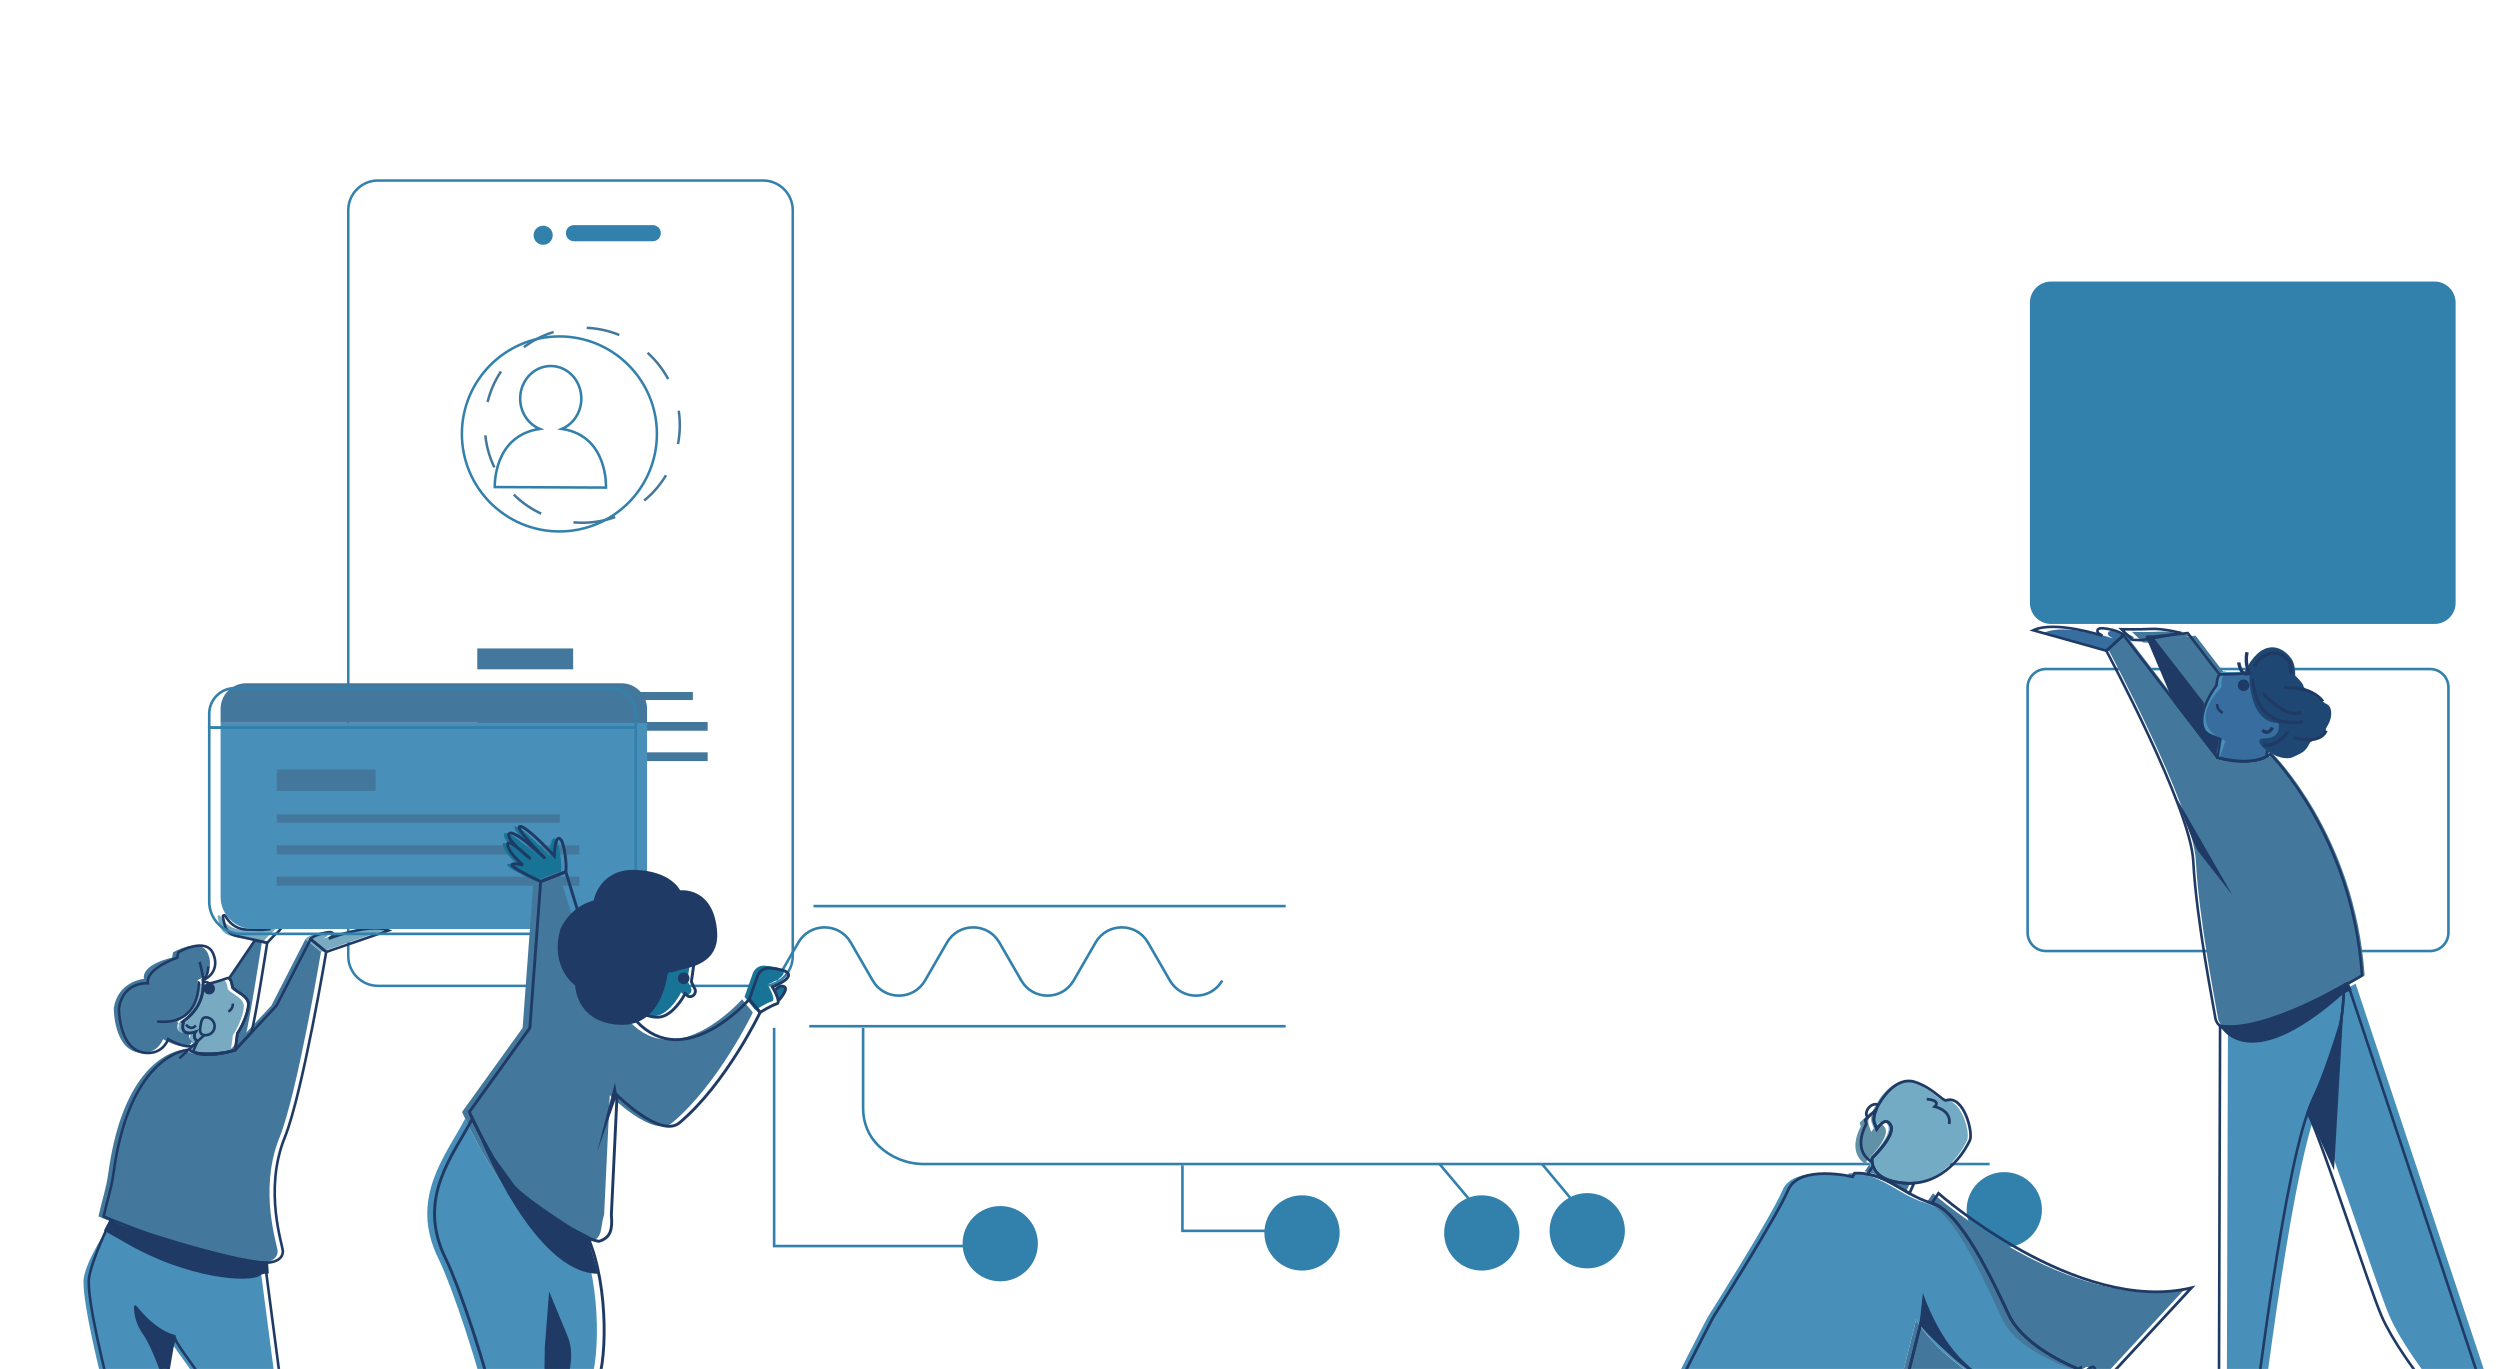 <?xml version="1.0" encoding="UTF-8"?>
<svg width="431px" height="236px" viewBox="0 0 431 176" version="1.1" xmlns="http://www.w3.org/2000/svg" xmlns:xlink="http://www.w3.org/1999/xlink">
    <!-- Generator: Sketch 59.1 (86144) - https://sketch.com -->
    <title>Group</title>
    <desc>Created with Sketch.</desc>
    <g id="Page-1" stroke="none" stroke-width="1" fill="none" fill-rule="evenodd">
        <g id="hero-mobile" transform="translate(-83, -356)">
            <g id="Group" transform="translate(53, 29)">
                <g transform="translate(30, 328)">
                    <path d="M136.67,133.83 L136.67,5.25 C136.67,2.42 134.37,0.12 131.54,0.12 L65.17,0.12 C62.34,0.12 60.04,2.42 60.04,5.25 L60.04,133.83 C60.04,136.66 62.34,138.96 65.17,138.96 L131.54,138.96 C134.37,138.95 136.67,136.66 136.67,133.83" id="Path" stroke="#3280AC" stroke-width="0.438"></path>
                    <g transform="translate(0, 126)">
                        <path d="M39.28,13.57 C39.28,13.57 39.14,12.25 38.7,11.98 C38.63,11.94 38.55,11.92 38.46,11.94 C38.46,11.94 35.61,12.95 35.29,12.83 C34.92,12.69 34.57,12.58 34.24,12.49 C34.39,14.58 33.82,17.35 30.67,19.51 C30.72,19.57 30.78,19.63 30.84,19.69 C30.84,19.69 30.42,20.86 31.18,21.28 C31.19,21.28 31.2,21.29 31.21,21.3 C31.24,21.32 31.28,21.33 31.33,21.35 C31.36,21.36 31.38,21.37 31.41,21.38 C31.48,21.4 31.55,21.41 31.63,21.42 C31.96,21.46 32.38,21.41 32.93,21.22 C32.93,21.22 32.31,22.12 33.23,22.85 L33.21,22.91 L33.07,23.25 L32.48,24.64 C32.48,24.64 32.67,24.72 33.02,24.83 C33.91,25.08 37.15,25.17 39.77,24.37 L40.14,21.51 C40.53,20.97 41.98,18.4 42.04,16.48 C42.06,15.03 39.94,14.36 39.28,13.57 Z" id="Path" fill="#78AAC1" fill-rule="nonzero"></path>
                        <path d="M43.92,5.15 L39.5,11.66 C39.95,11.93 40.08,13.25 40.08,13.25 C40.74,14.04 42.86,14.72 42.81,16.15 C42.75,18.07 41.3,20.63 40.91,21.18 L40.54,24.04 C37.92,24.83 34.68,24.75 33.79,24.5 L33.77,24.56 C36.47,25.41 40.54,24.05 40.54,24.05 L42.25,21.94 C42.89,20.01 45.14,5.5 45.14,5.5 L43.92,5.15 Z" id="Path" fill="#43789C" fill-rule="nonzero"></path>
                        <path d="M52.65,4.9 C52.65,4.9 52.92,4.33 55,3.83 C57.08,3.33 56.41,4.38 56.41,4.38 L55.8,4.82 C55.8,4.82 62.74,2.07 66.1,3.41 L55.34,7.11 L52.65,4.9 Z" id="Path" fill="#78AAC1" fill-rule="nonzero"></path>
                        <path d="M39.8,4.34 L45.18,5.52 L46.46,4.17 C46.46,4.17 49.02,2.19 46.88,2.22 C46.27,2.23 45.57,3.18 45.57,3.18 L44.46,3.3 C44.46,3.3 43.97,3.33 41.61,3.26 C40.25,3.22 38.99,2.51 38.25,1.37 L37.94,0.89 C37.8,0.67 37.46,0.81 37.52,1.07 L37.8,2.34 C38.01,3.34 38.79,4.12 39.8,4.34 Z" id="Path" fill="#78AAC1" fill-rule="nonzero"></path>
                        <path d="M55.34,7.11 L52.65,4.91 L46.77,16.38 L39.64,24.04 C39.64,24.04 35.57,25.4 32.87,24.55 C32.44,24.41 32.04,24.23 31.7,23.96 C31.7,23.96 21.49,24.35 18.66,45.32 C18.32,47.84 17.64,49.7 16.97,52.72 C16.97,52.72 47.51,65.54 47.87,58.77 C47.92,57.84 44.45,48.3 48.21,39.05 C51.21,31.64 55.34,7.11 55.34,7.11 Z" id="Path" fill="#43789C" fill-rule="nonzero"></path>
                        <path d="M35.89,7.49 C34.64,4.37 29.84,7.18 29.84,7.18 L29.66,8.1 C29.66,8.1 24.42,9.17 24.81,11.75 C24.81,11.75 20.35,12.14 19.61,16.8 C19.61,16.8 19.56,24.13 24.22,24.51 C27.24,24.76 28.11,22.15 28.11,22.15 C28.11,22.15 31.64,24.29 32.93,22.91 L33.07,22.57 L33.09,22.51 C32.17,21.78 32.79,20.88 32.79,20.88 C32.24,21.07 31.82,21.12 31.49,21.08 C31.41,21.07 31.34,21.06 31.27,21.04 C31.24,21.03 31.22,21.02 31.19,21.01 C31.15,20.99 31.11,20.98 31.07,20.96 C31.06,20.96 31.05,20.95 31.04,20.94 C30.99,20.91 30.94,20.87 30.89,20.84 C30.33,20.36 30.7,19.35 30.7,19.35 C30.64,19.29 30.59,19.23 30.53,19.17 C33.67,17.01 34.24,14.24 34.1,12.15 C34.1,12.08 34.09,12.01 34.08,11.95 C35.3,11.56 36.89,9.98 35.89,7.49 Z" id="Path" fill="#43789C" fill-rule="nonzero"></path>
                        <path d="M47.56,82.08 L44.8,60.9 C41.07,60.99 28.58,58.51 22.99,55.94 C22.32,55.63 21.7,55.34 21.14,55.07 C20.85,54.93 19.32,54.02 19.06,53.9 C19.06,53.9 14.97,59.96 14.45,63.28 C13.89,66.79 17.85,82.17 17.85,82.17 L0.62,103.05 L5.26,104.32 C5.26,104.32 23.57,95.37 26.32,87.83 C29.13,80.1 26.98,79.71 29.25,73.76 C30.65,77.05 39.79,86.21 36.19,90.44 C29.52,98.26 28.44,107.62 28.44,107.62 L33.13,106.95 L46.25,89.16 C47.73,87.11 48.22,84.51 47.56,82.08 Z" id="Path" fill="#488FBA" fill-rule="nonzero"></path>
                        <path d="M39.36,17.39 C39.36,17.39 40.2,17 40.14,16.02" id="Path" stroke="#1F3B65" stroke-width="0.452"></path>
                        <ellipse id="Oval" fill="#1F3B65" fill-rule="nonzero" transform="translate(36.069, 13.441) rotate(-73.519) translate(-36.069, -13.441) " cx="36.069" cy="13.441" rx="1" ry="1"></ellipse>
                        <path d="M32.08,19.65 C32.08,19.65 32.9,20.78 33.77,19.8" id="Path" stroke="#1F3B65" stroke-width="0.452"></path>
                        <path d="M35.9,9.59 C35.9,9.59 35.97,11.34 35.04,11.69 C35.04,11.69 34.9,10.73 34.43,8.83" id="Path" stroke="#1F3B65" stroke-width="0.452"></path>
                        <path d="M34.32,12.2 C34.19,12.43 34.71,19.88 27.08,19.1" id="Path" stroke="#1F3B65" stroke-width="0.452"></path>
                        <path d="M56.24,7.11 L53.55,4.91 L47.67,16.38 L40.54,24.04 C40.54,24.04 36.47,25.4 33.77,24.55 C33.34,24.41 32.94,24.23 32.6,23.96 C32.6,23.96 22.39,24.35 19.56,45.32 C19.22,47.84 18.54,49.7 17.87,52.72 C17.87,52.72 48.41,65.54 48.77,58.77 C48.82,57.84 45.35,48.3 49.11,39.05 C52.11,31.64 56.24,7.11 56.24,7.11 Z" id="Path" stroke="#1F3B65" stroke-width="0.452"></path>
                        <path d="M53.55,4.9 C53.55,4.9 53.82,4.33 55.9,3.83 C57.98,3.33 57.31,4.38 57.31,4.38 L56.7,4.82 C56.7,4.82 63.64,2.07 67,3.41 L56.24,7.11 L53.55,4.9 Z" id="Path" stroke="#1F3B65" stroke-width="0.452"></path>
                        <path d="M40.7,4.34 L46.08,5.52 L47.36,4.17 C47.36,4.17 49.92,2.19 47.78,2.22 C47.17,2.23 46.47,3.18 46.47,3.18 L45.36,3.3 C45.36,3.3 44.87,3.33 42.51,3.26 C41.15,3.22 39.89,2.51 39.15,1.37 L38.84,0.89 C38.7,0.67 38.36,0.81 38.42,1.07 L38.7,2.34 C38.91,3.34 39.7,4.12 40.7,4.34 Z" id="Path" stroke="#1F3B65" stroke-width="0.452"></path>
                        <path d="M48.47,82.08 L45.7,60.9 C41.97,60.99 29.48,58.51 23.89,55.94 C23.22,55.63 22.6,55.34 22.04,55.07 C21.75,54.93 19.28,53.69 19.03,53.56 C19.03,53.56 15.87,59.96 15.35,63.27 C14.79,66.78 18.75,82.16 18.75,82.16 L1.52,103.04 L6.16,104.31 C6.16,104.31 24.47,95.36 27.22,87.82 C30.03,80.09 27.88,79.7 30.15,73.75 C31.55,77.04 40.69,86.2 37.09,90.43 C30.42,98.25 29.34,107.61 29.34,107.61 L34.03,106.94 L47.15,89.15 C48.64,87.11 49.12,84.51 48.47,82.08 Z" id="Path" stroke="#1F3B65" stroke-width="0.452"></path>
                        <path d="M45.99,60.68 L46.1,62.33 C46.1,62.33 45.21,62.32 44.85,62.63 C43.16,64.04 32.26,63.23 21.7,57.03 L18.22,55.06 L19.03,53.56 C19.02,53.56 39.38,60.54 45.99,60.68 Z" id="Path" stroke="#1F3B65" stroke-width="0.452" fill="#1F3B65" fill-rule="nonzero"></path>
                        <path d="M43.92,5.15 L39.5,11.66 C39.95,11.93 40.08,13.25 40.08,13.25 C40.74,14.04 42.86,14.72 42.81,16.15 C42.75,18.07 41.3,20.63 40.91,21.18 L40.54,24.04 C37.92,24.83 34.68,24.75 33.79,24.5 L33.77,24.56 C36.47,25.41 40.54,24.05 40.54,24.05 L43.34,20.95 C43.98,19.02 46.07,5.53 46.07,5.53 L43.92,5.15 Z" id="Path" stroke="#1F3B65" stroke-width="0.452"></path>
                        <path d="M32.2,21.05 C32.27,21.07 32.34,21.08 32.42,21.09 C32.33,21.08 32.26,21.07 32.2,21.05 Z" id="Path" stroke="#1F3B65" stroke-width="0.452"></path>
                        <path d="M32,20.98 C32.03,21 32.07,21.01 32.12,21.03 C32.08,21.01 32.04,21 32,20.98 Z" id="Path" stroke="#1F3B65" stroke-width="0.452"></path>
                        <path d="M40.08,13.24 C40.08,13.24 39.94,11.92 39.5,11.65 C39.43,11.61 39.35,11.59 39.26,11.61 C39.26,11.61 36.41,12.62 36.09,12.5 C35.72,12.36 35.37,12.25 35.04,12.16 C35.19,14.25 34.62,17.02 31.47,19.18 C31.52,19.24 31.58,19.3 31.64,19.36 C31.64,19.36 31.22,20.53 31.98,20.95 C31.99,20.95 32,20.96 32.01,20.97 C32.04,20.99 32.08,21 32.13,21.02 C32.16,21.03 32.18,21.04 32.21,21.05 C32.28,21.07 32.35,21.08 32.43,21.09 C32.76,21.13 33.18,21.08 33.73,20.89 C33.73,20.89 33.11,21.79 34.03,22.52 L34.01,22.58 L33.87,22.92 L33.28,24.31 C33.28,24.31 33.47,24.39 33.82,24.5 C34.71,24.75 37.95,24.84 40.57,24.04 L40.94,21.18 C41.33,20.64 42.78,18.07 42.84,16.15 C42.86,14.71 40.75,14.04 40.08,13.24 Z" id="Path" stroke="#1F3B65" stroke-width="0.452"></path>
                        <path d="M31.97,20.96 C31.98,20.96 31.99,20.97 32,20.98 C31.99,20.97 31.98,20.96 31.97,20.96 Z" id="Path" stroke="#1F3B65" stroke-width="0.452"></path>
                        <path d="M32.12,21.02 C32.15,21.03 32.17,21.04 32.2,21.05 C32.17,21.04 32.14,21.03 32.12,21.02 Z" id="Path" stroke="#1F3B65" stroke-width="0.452"></path>
                        <path d="M36.79,7.49 C35.54,4.37 30.74,7.18 30.74,7.18 L30.56,8.1 C30.56,8.1 25.1,9.94 25.48,12.52 C25.48,12.52 21.24,12.15 20.5,16.81 C20.5,16.81 20.45,24.14 25.11,24.52 C28.13,24.77 29,22.16 29,22.16 C29,22.16 32.53,24.3 33.82,22.92 L33.96,22.58 L33.98,22.52 C33.06,21.79 33.68,20.89 33.68,20.89 C33.13,21.08 32.71,21.13 32.38,21.09 C32.3,21.08 32.23,21.07 32.16,21.05 C32.13,21.04 32.11,21.03 32.08,21.02 C32.04,21 32,20.99 31.96,20.97 C31.95,20.97 31.94,20.96 31.93,20.95 C31.88,20.92 31.83,20.88 31.78,20.85 C31.22,20.37 31.59,19.36 31.59,19.36 C31.53,19.3 31.48,19.24 31.42,19.18 C34.56,17.02 35.13,14.25 34.99,12.16 C34.99,12.09 34.98,12.02 34.97,11.96 C36.2,11.56 37.79,9.98 36.79,7.49 Z" id="Path" stroke="#1F3B65" stroke-width="0.452"></path>
                        <path d="M30.02,73.36 L28.62,81.64 C28.62,81.64 26.59,75.36 24.8,72.82 C23.19,70.53 23.35,68.48 23.31,68.3 C23.22,67.92 25.96,72.17 30.02,73.36 Z" id="Path" stroke="#1F3B65" stroke-width="0.452" fill="#1F3B65" fill-rule="nonzero"></path>
                    </g>
                    <path d="M92.59,89.87 C92.72,89.87 92.84,89.9 92.86,90.05 C92.87,90.15 92.77,90.21 92.69,90.18 C92.59,90.14 92.46,90.07 92.42,89.98 C92.38,89.88 92.52,89.89 92.59,89.87 Z" id="Path" fill="#3280AC" fill-rule="nonzero"></path>
                    <line x1="221.65" y1="125.21" x2="140.25" y2="125.21" id="Path" stroke="#3280AC" stroke-width="0.452"></line>
                    <line x1="221.65" y1="145.92" x2="139.52" y2="145.92" id="Path" stroke="#3280AC" stroke-width="0.452"></line>
                    <path d="M210.72,138.04 C208.71,141.52 203.69,141.52 201.69,138.04 L197.91,131.49 C195.9,128.01 190.88,128.01 188.88,131.49 L185.1,138.04 C183.09,141.52 178.07,141.52 176.07,138.04 L172.29,131.49 C170.28,128.01 165.26,128.01 163.26,131.49 L159.48,138.04 C157.47,141.52 152.45,141.52 150.45,138.04 L146.67,131.49 C144.66,128.01 139.64,128.01 137.64,131.49 L133.86,138.04" id="Path" stroke="#3280AC" stroke-width="0.452"></path>
                    <circle id="Oval" fill="#3280AC" fill-rule="nonzero" cx="345.54" cy="177.56" r="6.49"></circle>
                    <circle id="Oval" fill="#3280AC" fill-rule="nonzero" cx="273.64" cy="181.18" r="6.49"></circle>
                    <circle id="Oval" fill="#3280AC" fill-rule="nonzero" cx="255.46" cy="181.56" r="6.49"></circle>
                    <circle id="Oval" fill="#3280AC" fill-rule="nonzero" cx="172.44" cy="183.41" r="6.49"></circle>
                    <path d="M343.01,169.68 L159.3,169.68 C156.3,169.68 153.56,168.51 151.54,166.61 C149.77,164.94 148.8,162.58 148.8,160.15 L148.8,146.2" id="Path" stroke="#3280AC" stroke-width="0.452"></path>
                    <line x1="272.76" y1="177.96" x2="265.81" y2="169.63" id="Path" stroke="#3280AC" stroke-width="0.452"></line>
                    <line x1="255.76" y1="178.69" x2="248.21" y2="169.72" id="Path" stroke="#3280AC" stroke-width="0.452"></line>
                    <circle id="Oval" fill="#3280AC" fill-rule="nonzero" cx="224.47" cy="181.56" r="6.49"></circle>
                    <polyline id="Path" stroke="#3280AC" stroke-width="0.452" points="221.94 181.2 203.85 181.2 203.85 169.9"></polyline>
                    <path d="M418.94,132.96 L352.73,132.96 C350.98,132.96 349.56,131.54 349.56,129.79 L349.56,87.51 C349.56,85.76 350.98,84.34 352.73,84.34 L418.94,84.34 C420.69,84.34 422.11,85.76 422.11,87.51 L422.11,129.79 C422.11,131.55 420.69,132.96 418.94,132.96 Z" id="Path" stroke="#3280AC" stroke-width="0.452"></path>
                    <g transform="translate(91, 7)" fill="#3280AC" fill-rule="nonzero">
                        <circle id="Oval" cx="2.64" cy="2.56" r="1.65"></circle>
                        <path d="M21.54,3.59 L7.95,3.59 C7.18,3.59 6.56,2.97 6.56,2.2 L6.56,2.2 C6.56,1.43 7.18,0.81 7.95,0.81 L21.54,0.81 C22.31,0.81 22.93,1.43 22.93,2.2 L22.93,2.2 C22.92,2.97 22.3,3.59 21.54,3.59 Z" id="Path"></path>
                    </g>
                    <path d="M100.39,59.12 C109.674,59.12 117.2,51.594 117.2,42.31 C117.2,33.026 109.674,25.5 100.39,25.5 C91.106,25.5 83.58,33.026 83.58,42.31 C83.58,51.594 91.106,59.12 100.39,59.12 Z" id="Oval" stroke="#43789C" stroke-width="0.437" stroke-dasharray="5.783"></path>
                    <rect id="Rectangle" fill="#43789C" fill-rule="nonzero" x="82.28" y="88.3" width="37.17" height="1.39"></rect>
                    <rect id="Rectangle" fill="#43789C" fill-rule="nonzero" x="82.28" y="93.47" width="39.72" height="1.51"></rect>
                    <rect id="Rectangle" fill="#43789C" fill-rule="nonzero" x="82.28" y="98.7" width="39.72" height="1.51"></rect>
                    <rect id="Rectangle" fill="#43789C" fill-rule="nonzero" x="82.28" y="80.79" width="16.53" height="3.6"></rect>
                    <path d="M67.17,121.16 C67.52,121.3 68.05,121.07 68.09,121.67 C68.12,122.05 67.74,122.32 67.26,122.28 C66.84,122.24 66.54,121.96 66.58,121.61 C66.62,121.26 66.84,121.11 67.17,121.16 Z" id="Path" fill="#3280AC" fill-rule="nonzero"></path>
                    <path d="M65.3,118.92 C65.3,119.28 64.97,119.65 64.62,119.63 C64.2,119.61 64.09,119.3 64.07,118.96 C64.05,118.57 64.36,118.24 64.72,118.27 C65.13,118.3 65.25,118.59 65.3,118.92 Z" id="Path" fill="#3280AC" fill-rule="nonzero"></path>
                    <circle id="Oval" stroke="#3280AC" stroke-width="0.437" cx="96.44" cy="43.81" r="16.81"></circle>
                    <g transform="translate(85, 32)" id="Path" stroke="#3280AC" stroke-width="0.437">
                        <path d="M11.87,10.94 C13.82,10.12 15.21,8.11 15.22,5.74 C15.23,2.64 12.89,0.11 9.97,0.1 C7.06,0.09 4.69,2.59 4.68,5.69 C4.67,8.08 6.06,10.11 8.04,10.94 C-0.06,12.16 0.3,20.97 0.3,20.97 L19.47,21.06 C19.47,21.06 19.91,12.15 11.87,10.94 Z"></path>
                        <path d="M11.87,10.94 C13.82,10.12 15.21,8.11 15.22,5.74 C15.23,2.64 12.89,0.11 9.97,0.1 C7.06,0.09 4.69,2.59 4.68,5.69 C4.67,8.08 6.06,10.11 8.04,10.94 C-0.06,12.16 0.3,20.97 0.3,20.97 L19.47,21.06 C19.47,21.06 19.91,12.15 11.87,10.94 Z" opacity="0.1"></path>
                    </g>
                    <g transform="translate(350, 77)">
                        <g>
                            <path d="M17.89,1.94 C17.89,1.94 17.54,1.3 15.12,0.86 C12.7,0.42 13.53,1.59 13.53,1.59 L14.26,2.05 C14.26,2.05 6.11,-0.65 2.33,1.11 L14.94,4.64 L17.89,1.94 Z" id="Path" fill="#376E9F" fill-rule="nonzero"></path>
                            <path d="M27.91,1.59 C27.91,1.59 24.73,0.76 22.61,0.88 C20.49,1 17.55,0.93 17.55,0.93 L19.44,2.76 L20.98,2.82 L27.91,1.59 Z" id="Path" fill="#43789C" fill-rule="nonzero"></path>
                            <path d="M34.1,68.88 C37.08,71.12 46.88,66.55 53.13,63.22 C53.87,62.82 54.57,62.44 55.2,62.09 C55.52,61.91 55.82,61.74 56.11,61.58 L81.02,136.52 L77.96,140.87 C77.96,140.87 65.59,127.33 61.93,118.85 C59.75,113.79 52.43,90.9 49.23,83.77 C44.45,97.1 39.29,141.92 39.29,141.92 L33.87,142.92 L34.1,68.88 Z" id="Path" fill="#488FBA" fill-rule="nonzero"></path>
                            <g transform="translate(13, 1)">
                                <path d="M20.65,22.06 L13.22,12.38 C12.35,10.2 8.56,1.3 8.56,1.3 L15.51,0.59 L24.46,12.25 L28.46,22.19 C25.41,23.35 20.65,22.06 20.65,22.06 Z" id="Path" fill="#43789C" fill-rule="nonzero"></path>
                                <path d="M0.59,3.2 L3.54,0.49 L12.32,11.92 L19.75,21.6 C19.75,21.6 24.51,22.89 27.56,21.74 C28.05,21.55 28.49,21.31 28.87,20.99 C28.87,20.99 43.06,35.12 44.66,59.16 C44.66,59.16 20.19,73.98 19.33,66.23 C19.21,65.17 16.13,50 15.56,39.37 C15.06,30.19 0.59,3.2 0.59,3.2 Z" id="Path" fill="#43789C" fill-rule="nonzero"></path>
                                <path d="M19.3,21.61 L11.87,11.93 C11,9.75 7.21,0.85 7.21,0.85 L14.16,0.14 L23.11,11.8 L27.11,21.74 C24.06,22.9 19.3,21.61 19.3,21.61 Z" id="Path" stroke="#1F3B65" stroke-width="0.452"></path>
                                <path d="M27.3,6.78 L20.85,6.85 C20.85,6.85 19.34,6 19.45,9.19 C19.45,9.19 14.89,13.97 17.18,17.14 C17.71,17.87 18.42,17.88 19.8,18.45 L19.3,21.62 L27.72,21.42 L30.11,18.41 C30.11,18.41 32.11,12.4 32.06,12.1 C32,11.79 27.3,6.78 27.3,6.78 Z" id="Path" fill="#488FBA" fill-rule="nonzero"></path>
                                <path d="M27.84,7.07 L21.39,7.14 C21.39,7.14 19.88,6.29 19.99,9.48 C19.99,9.48 13.35,15.73 20.68,18.74 L19.58,21.85 C19.58,21.85 23.78,22.29 25.08,22.22 C25.82,22.18 27.72,21.4 27.72,21.4 L29.48,18.39 C29.48,18.39 32.65,12.67 32.59,12.37 C32.53,12.07 27.84,7.07 27.84,7.07 Z" id="Path" fill="#376E9F" fill-rule="nonzero"></path>
                                <path d="M20.21,13.89 C20.21,13.89 19.21,13.5 19.22,12.37" id="Path" stroke="#1F3B65" stroke-width="0.449"></path>
                                <ellipse id="Oval" fill="#1F3B65" fill-rule="nonzero" transform="translate(23.793, 9.142) rotate(-19.798) translate(-23.793, -9.142) " cx="23.793" cy="9.142" rx="1" ry="1"></ellipse>
                                <path d="M28.13,18.89 L27.71,21.41 C27.71,21.41 24.67,23.2 19.29,21.61 L19.79,18.44 C18.59,17.89 17.29,17.73 16.87,16.56 C16.1,14.43 17.45,11.41 19.11,9.18 C19.11,9.18 19.2,7.13 19.95,7.26 C19.95,7.26 23.5,7.24 23.85,7.08 C27.66,5.35 29.83,7.46 30.86,10.35 C31.47,12.03 30.92,13.91 29.58,15.48" id="Path" stroke="#1F3B65" stroke-width="0.449"></path>
                                <path d="M28.76,16.42 C28.76,16.42 28.1,17.92 27.03,16.86" id="Path" stroke="#1F3B65" stroke-width="0.584"></path>
                                <path d="M24.8,7.05 C24.8,7.05 24.43,15.57 29.81,15.66 C29.81,15.66 30.5,18.27 27.42,18.29 C24.33,18.32 29.85,22.89 32.49,21.44 L33.59,20.9 C34.16,20.62 34.62,20.17 34.93,19.61 L35.27,18.98 C35.27,18.98 38.28,17.38 38,16.95 C37.73,16.52 38.79,15.86 38.9,14.22 C39.01,12.58 38.03,12.35 38.03,12.35 C38.03,12.35 34.07,9.73 34.11,9.29 C34.15,8.85 32.69,7.47 32.69,7.47 C32.69,7.47 32.8,5.6 32.02,4.53 C30.42,2.31 26.89,0.77 23.84,7.06 L24.8,7.05 Z" id="Path" fill="#1E4873" fill-rule="nonzero"></path>
                                <path d="M22.96,5.2 C22.96,5.2 23.26,7.8 24.8,7.06 C24.8,7.06 23.96,5.64 24.38,3.44" id="Path" stroke="#1F3B65" stroke-width="0.584"></path>
                                <path d="M25.68,5.93 C26,4.66 29.09,1.98 31.55,4.93 C31.96,5.42 31.71,6.38 32.11,7.2" id="Path" stroke="#1F3B65" stroke-width="0.584"></path>
                                <path d="M25.32,7.98 C25.48,8.23 25.38,16.83 34.09,15.42" id="Path" stroke="#1F3B65" stroke-width="0.584"></path>
                                <path d="M27.07,10.5 C27.3,10.6 30.98,14.98 33.71,13.79" id="Path" stroke="#1F3B65" stroke-width="0.584"></path>
                                <path d="M31.42,17.1 C31.22,17.56 29.34,19.95 27.2,19.38" id="Path" stroke="#1F3B65" stroke-width="0.584"></path>
                                <path d="M30.79,9.56 C30.79,9.56 35.21,9.12 37.46,11.94" id="Path" stroke="#1F3B65" stroke-width="0.584"></path>
                                <path d="M32.35,18.15 C32.92,18.31 36.95,19.34 38.01,16.96" id="Path" stroke="#1F3B65" stroke-width="0.584"></path>
                                <path d="M0.14,3.2 L3.09,0.49 L11.87,11.92 L19.3,21.6 C19.3,21.6 24.06,22.89 27.11,21.74 C27.6,21.55 28.04,21.31 28.42,20.99 C28.42,20.99 42.61,35.12 44.21,59.16 C44.21,59.16 19.74,73.98 18.88,66.23 C18.76,65.17 15.68,50 15.11,39.37 C14.61,30.19 0.14,3.2 0.14,3.2 Z" id="Path" stroke="#1F3B65" stroke-width="0.452"></path>
                            </g>
                            <path d="M16.09,1.49 C16.09,1.49 15.74,0.85 13.32,0.41 C10.9,-0.03 11.73,1.14 11.73,1.14 L12.46,1.6 C12.46,1.6 4.31,-1.1 0.53,0.66 L13.14,4.19 L16.09,1.49 Z" id="Path" stroke="#1F3B65" stroke-width="0.452"></path>
                            <path d="M26.1,1.14 C26.1,1.14 22.92,0.31 20.8,0.43 C18.68,0.55 15.74,0.48 15.74,0.48 L17.63,2.31 L19.17,2.37 L26.1,1.14 Z" id="Path" stroke="#1F3B65" stroke-width="0.452"></path>
                            <g transform="translate(32, 61)" id="Path" stroke="#1F3B65" stroke-width="0.452">
                                <path d="M22.08,1.35 C22,1.41 21.84,1.1 21.84,1.1 C22.16,0.92 22.46,0.75 22.75,0.59 L47.66,75.53 L44.6,79.88 C44.6,79.88 32.23,66.34 28.57,57.86 C26.39,52.8 19.07,29.91 15.87,22.78 C16.41,21.27 16.93,20.05 17.42,19.2 C22.26,10.83 22.08,1.35 22.08,1.35 Z"></path>
                                <path d="M0.74,7.88 C3.72,10.12 13.52,5.55 19.77,2.22 C20.51,1.82 21.21,1.44 21.84,1.09 C21.84,1.09 21.99,1.4 22.08,1.34 C22.08,1.34 22.25,10.82 17.42,19.18 C16.93,20.03 16.41,21.26 15.87,22.76 C11.09,36.09 5.93,80.91 5.93,80.91 L0.51,81.91 L0.74,7.88 Z"></path>
                            </g>
                        </g>
                        <path d="M25.34,29.77 L34.88,46.33 C34.88,46.33 31.75,42.35 29.05,38.88 C28.18,37.77 25.34,29.77 25.34,29.77 Z" id="Path" fill="#1F3B65" fill-rule="nonzero"></path>
                        <path d="M20.01,1.55 L24.67,12.63 L32.1,22.31 L32.6,19.14 C32.6,19.14 30.02,18.67 29.68,17.26 C29.34,15.85 30.03,13.23 30.03,13.23 L20.97,1.56 L20.01,1.55 Z" id="Path" fill="#1F3B65" fill-rule="nonzero"></path>
                        <path d="M47.68,83.48 L52.39,93.78 L53.99,66.11 C53.99,66.11 51.39,74.95 49.23,79.9 C48.51,81.54 48.35,83.38 47.68,83.48 Z" id="Path" fill="#1F3B65" fill-rule="nonzero"></path>
                        <path d="M32.54,68.58 C32.54,68.58 36.95,78.49 53.98,63.34 L55.44,62.61 L54.55,61.29 C54.55,61.29 40.01,70.04 32.54,68.58 Z" id="Path" fill="#1F3B65" fill-rule="nonzero"></path>
                    </g>
                    <g transform="translate(38, 86)" fill-rule="nonzero">
                        <g>
                            <g id="Path">
                                <path d="M5.59,43.16 L67.99,43.16 C71.06,43.16 73.55,40.67 73.55,37.6 L73.55,7.61 L0.03,7.61 L0.03,37.6 C0.03,40.67 2.52,43.16 5.59,43.16 Z" fill="#488FBA"></path>
                                <path d="M0.03,5.21 L0.03,7.61 L73.55,7.61 L73.55,5.21 C73.55,2.77 71.57,0.79 69.13,0.79 L4.45,0.79 C2.01,0.79 0.03,2.77 0.03,5.21 Z" fill="#43789C"></path>
                            </g>
                            <rect id="Rectangle" fill="#43789C" x="9.7" y="23.4" width="48.82" height="1.43"></rect>
                            <rect id="Rectangle" fill="#43789C" x="9.7" y="28.74" width="52.18" height="1.56"></rect>
                            <rect id="Rectangle" fill="#43789C" x="9.7" y="34.13" width="52.18" height="1.56"></rect>
                            <rect id="Rectangle" fill="#43789C" x="9.7" y="15.65" width="17.06" height="3.71"></rect>
                        </g>
                        <g transform="translate(65, 1)" fill="#43789C" id="Path">
                            <path d="M0.93,5.56 C0.84,5.47 1.78,4.33 3.04,3.01 C4.3,1.69 5.4,0.69 5.5,0.78 C5.6,0.87 4.65,2.01 3.38,3.33 C2.12,4.66 1.02,5.65 0.93,5.56 Z"></path>
                            <path d="M5.5,5.56 C5.41,5.65 4.31,4.65 3.04,3.33 C1.78,2.01 0.83,0.87 0.92,0.78 C1.01,0.69 2.11,1.69 3.38,3.01 C4.65,4.33 5.6,5.48 5.5,5.56 Z"></path>
                        </g>
                    </g>
                    <g transform="translate(36, 87)" id="Path" stroke="#3280AC" stroke-width="0.452">
                        <path d="M5.64,43 L68.04,43 C71.11,43 73.6,40.51 73.6,37.44 L73.6,7.45 L0.07,7.45 L0.07,37.44 C0.07,40.51 2.57,43 5.64,43 Z"></path>
                        <path d="M0.07,5.05 L0.07,7.45 L73.6,7.45 L73.6,5.05 C73.6,2.61 71.62,0.63 69.18,0.63 L4.49,0.63 C2.05,0.63 0.07,2.61 0.07,5.05 Z"></path>
                    </g>
                    <polyline id="Path" stroke="#3280AC" stroke-width="0.452" points="170.3 183.82 133.46 183.82 133.46 146.19"></polyline>
                    <path d="M419.71,76.57 L353.6,76.57 C351.59,76.57 349.96,74.94 349.96,72.93 L349.96,21.18 C349.96,19.17 351.59,17.54 353.6,17.54 L419.71,17.54 C421.72,17.54 423.35,19.17 423.35,21.18 L423.35,72.93 C423.35,74.94 421.72,76.57 419.71,76.57 Z" id="Path" fill="#3280AC" fill-rule="nonzero"></path>
                    <g transform="translate(73, 111)">
                        <g>
                            <path d="M46.22,21.99 L45.51,27.07 L46.03,28.14 C46.58,28.91 45.76,29.93 44.9,29.53 C44.82,29.5 44.52,29.13 44.44,29.08 C44.44,29.08 43.02,31.96 40.87,32.92 C39.58,33.49 38.07,32.95 36.74,32.48 L41.45,25.27 C41.46,25.26 45.53,24.92 46.22,21.99 Z" id="Path" fill="#187497" fill-rule="nonzero"></path>
                            <path d="M23.71,8.29 C23.95,7.14 23.44,3.45 22.87,2.76 C21.83,1.51 21.73,5.56 21.73,5.56 C21.73,5.56 16.89,0.32 15.82,0.48 C14.74,0.63 20.15,5.99 20.15,5.99 C20.15,5.99 14.72,0.8 13.95,1.72 C13.18,2.64 17.65,6.07 17.65,6.07 C17.65,6.07 13.14,1.79 13.74,3.9 C14.16,5.35 16.32,7.12 16.32,7.12 C16.32,7.12 13.8,6.56 14.57,7.33 C15.34,8.1 19.39,9.98 19.39,9.98 L23.71,8.29 Z" id="Path" fill="#187497" fill-rule="nonzero"></path>
                            <path d="M55.35,29.85 L56.78,25.82 C57.09,24.95 57.94,24.4 58.86,24.48 C60.16,24.6 61.83,24.86 62.08,25.48 C62.5,26.52 59.32,27.72 59.32,27.72 C59.32,27.72 60.96,30.41 60.08,30.64 C59.2,30.87 57.2,32.12 57.2,32.12 L55.35,29.85 Z" id="Path" fill="#187497" fill-rule="nonzero"></path>
                            <path d="M61.26,30.45 C61.26,30.45 63.07,28.48 62.17,28.09 C61.26,27.69 60.46,28.95 60.61,28.79" id="Path" fill="#187497" fill-rule="nonzero"></path>
                            <g transform="translate(0, 8)" id="Path">
                                <path d="M27.11,63.34 C25.71,62.59 16.9,58.25 15.55,56.65 C15.48,56.56 15.4,56.48 15.33,56.39 C11.63,51.92 8.42,45.45 7.19,42.84 C4.01,49.05 -2.66,56.52 2.65,67.13 C4.68,71.19 9.81,85.98 11.61,95.19 C12.16,98.01 12.65,100.78 13.07,103.31 C14.13,109.77 14.72,114.63 14.72,114.63 L14.99,114.74 C14.98,114.56 14.98,114.44 14.98,114.44 L17.91,114.83 C17.91,114.83 18.38,115.2 18.97,115.63 L19.63,97.78 C23.7,94.27 27.25,90.98 28.31,89.35 C30.45,86.08 30.8,71.75 27.11,63.34 Z" fill="#488FBA" fill-rule="nonzero"></path>
                                <path d="M54.93,22.27 C54.93,22.27 43.8,35.02 35.46,26.03 L29.21,19.59 L23.29,0.3 L18.96,1.99 L17.1,27.2 L6.66,41.7 C6.66,41.7 6.85,42.13 7.18,42.85 C8.4,45.45 11.62,51.93 15.32,56.4 C15.39,56.49 15.47,56.58 15.54,56.66 C16.89,58.26 25.7,62.6 27.1,63.35 C27.74,63.7 28.38,63.92 29.02,64 L29.02,64 C31,63.4 30.47,61.37 31.15,59.42 L32.13,38.81 C32.13,38.81 39.63,46.31 42.89,43.57 C50.92,36.82 56.79,24.55 56.79,24.55 L54.93,22.27 Z" fill="#43789C" fill-rule="nonzero"></path>
                                <path d="M28.36,63.34 C26.96,62.59 18.15,58.25 16.8,56.65 C16.73,56.56 16.65,56.48 16.58,56.39 C12.88,51.92 9.67,45.45 8.44,42.84 C5.26,49.05 -1.41,56.52 3.9,67.13 C5.93,71.19 11.06,85.98 12.86,95.19 C13.41,98.01 13.9,100.78 14.32,103.31 C15.38,109.77 15.97,114.63 15.97,114.63 L16.24,114.74 C16.23,114.56 16.23,114.44 16.23,114.44 L19.16,114.83 C19.16,114.83 19.63,115.2 20.22,115.63 L20.88,97.78 C24.95,94.27 28.5,90.98 29.56,89.35 C31.7,86.08 32.05,71.75 28.36,63.34 Z" stroke="#1F3B65" stroke-width="0.504"></path>
                                <path d="M56.18,22.27 C56.18,22.27 45.05,35.02 36.71,26.03 L30.46,19.59 L24.54,0.3 L20.21,1.99 L18.35,27.2 L7.91,41.7 C7.91,41.7 8.1,42.13 8.43,42.85 C9.65,45.45 12.87,51.93 16.57,56.4 C16.64,56.49 16.72,56.58 16.79,56.66 C18.14,58.26 26.95,62.6 28.35,63.35 C28.99,63.7 29.63,63.92 30.27,64 L30.27,64 C32.25,63.4 32.63,62.02 32.4,59.42 L33.38,38.81 C33.38,38.81 40.88,46.31 44.14,43.57 C52.17,36.82 58.04,24.55 58.04,24.55 L56.18,22.27 Z" stroke="#1F3B65" stroke-width="0.504"></path>
                            </g>
                            <path d="M24.54,8.29 C24.78,7.14 24.27,3.45 23.7,2.76 C22.66,1.51 22.56,5.56 22.56,5.56 C22.56,5.56 17.72,0.32 16.65,0.48 C15.57,0.63 20.98,5.99 20.98,5.99 C20.98,5.99 15.55,0.8 14.78,1.72 C14.01,2.64 18.48,6.07 18.48,6.07 C18.48,6.07 13.97,1.79 14.57,3.9 C14.99,5.35 17.15,7.12 17.15,7.12 C17.15,7.12 14.63,6.56 15.4,7.33 C16.17,8.1 20.22,9.98 20.22,9.98 L24.54,8.29 Z" id="Path" stroke="#1F3B65" stroke-width="0.504"></path>
                            <path d="M56.18,30.27 L57.61,26.24 C57.92,25.37 58.77,24.82 59.69,24.9 C60.99,25.02 62.66,25.28 62.91,25.9 C63.33,26.94 60.15,28.14 60.15,28.14 C60.15,28.14 61.79,30.83 60.91,31.06 C60.02,31.3 58.03,32.54 58.03,32.54 L56.18,30.27 Z" id="Path" stroke="#1F3B65" stroke-width="0.504"></path>
                            <path d="M61.26,30.45 C61.26,30.45 63.07,28.48 62.17,28.09 C61.26,27.69 60.46,28.95 60.61,28.79" id="Path" stroke="#1F3B65" stroke-width="0.504"></path>
                            <path d="M46.9,22.19 L46.19,27.27 L46.71,28.34 C47.26,29.11 46.44,30.13 45.58,29.73 C45.5,29.7 45.2,29.33 45.12,29.28 C45.12,29.28 43.7,32.16 41.55,33.12 C40.26,33.69 38.75,33.15 37.42,32.68 L42.13,25.47 C42.14,25.46 46.2,25.12 46.9,22.19 Z" id="Path" stroke="#1F3B65" stroke-width="0.504"></path>
                            <circle id="Oval" fill="#1F3B65" fill-rule="nonzero" cx="44.87" cy="26.66" r="1"></circle>
                            <path d="M33.38,46.8 C33.28,46.17 33.03,44.62 33.03,44.62 L29.94,56.6 L33.38,46.8 Z" id="Path" fill="#1F3B65" fill-rule="nonzero"></path>
                            <path d="M20.66,109.69 L22.15,98.22 L23.51,99.11 C25.04,96 26.18,91.78 24.94,88.56 L21.67,80.64 L20.92,90.24 L20.66,109.69 Z" id="Path" fill="#1F3B65" fill-rule="nonzero"></path>
                            <path d="M9.88,54.39 C9.88,54.39 19.09,77.57 30.14,77.6 L28.36,71.34 C28.36,71.34 17.25,64.51 15.54,62.09 C14.15,60.11 9.88,54.39 9.88,54.39 Z" id="Path" fill="#1F3B65" fill-rule="nonzero"></path>
                        </g>
                        <path d="M42.14,25.46 C42.14,25.46 41.41,35.05 33.84,34.68 C26.26,34.3 26.16,27.9 26.16,27.9 C26.16,27.9 21.72,24.83 23.61,18.2 C23.61,18.2 25.07,14.38 29.35,13.24 C29.35,13.24 30.3,7.79 36.49,7.97 C42.74,8.16 44.25,11.49 44.25,11.49 C44.25,11.49 49.46,10.86 50.5,17.44 C51.07,21.04 50.43,24.77 42.14,25.46 Z" id="Path" fill="#1F3B65" fill-rule="nonzero"></path>
                    </g>
                    <g transform="translate(30, 144)" id="Path" stroke="#1F3B65" stroke-width="0.452">
                        <path d="M6.98,2.17 C7.12,1.33 6.54,0.53 5.7,0.4 C4.86,0.26 4.72,0.94 4.58,1.78 C4.48,2.41 4.41,2.96 4.73,3.25 C4.84,3.35 4.99,3.42 5.2,3.45 C6.05,3.58 6.85,3.01 6.98,2.17 Z"></path>
                        <line x1="5.21" y1="3.45" x2="0.92" y2="7.46"></line>
                    </g>
                    <g transform="translate(286, 155)" id="Path">
                        <path d="M58.21,42.7 C60.99,48.57 71.66,50.14 71.66,50.14 L70.84,55.56 L71.75,51.29 C71.75,51.29 73.64,49.09 74.12,49.8 C74.6,50.52 73.64,52.06 73.64,52.06 C73.64,52.06 75.61,51.12 76.83,51.15 L90.85,36.02 C71.08,40.73 47.23,19.73 47.23,19.73 L46.09,21.4 C51.07,22.82 55.44,36.83 58.21,42.7 Z" fill="#43789C" fill-rule="nonzero"></path>
                        <path d="M70.85,55.57 C70.85,55.57 63.65,57.23 55.22,51.82 C46.8,46.41 44.35,41.46 44.35,41.46 L41.63,52.36 L41.28,54.23 C43.25,55.93 45.17,57.34 47.01,58.51 C57.08,64.9 64.82,64.14 64.82,64.14 L72.6,55.74 C71.65,55.66 70.85,55.57 70.85,55.57 Z" fill="#43789C" fill-rule="nonzero"></path>
                        <path d="M59.16,41.37 C56.38,35.5 51.06,22.82 46.09,21.43 C44.67,21.03 43.42,20.42 42.22,19.75 C39.85,18.43 37.71,16.9 34.99,16.42 C34.29,16.3 33.55,16.23 32.76,16.27 L32.43,16.89 C32.43,16.89 23.22,14.66 21.3,19.2 C19.38,23.74 8.39,41.1 8.39,41.1 C8.39,41.1 0.38,56.35 0.6,57.19 C0.66,57.42 1.16,57.76 1.92,58.15 C3.91,59.17 7.74,60.01 9.77,60.55 C13.14,61.45 26.38,63.99 32.57,63.76 C35.34,63.66 37.96,63.03 39.95,61.43 L40.44,58.81 L41.29,54.22 L41.64,52.35 L44.36,41.45 C44.36,41.45 46.81,46.4 55.23,51.81 C63.65,57.22 70.86,55.56 70.86,55.56 L71.68,50.14 C71.67,50.15 61.94,47.24 59.16,41.37 Z" fill="#488FBA" fill-rule="nonzero"></path>
                        <path d="M43.5,17.51 C43.15,17.54 42.78,17.54 42.39,17.53 C38.16,17.33 36.83,15.75 36.43,14.55 L35.47,15.94 C38.19,16.42 40.33,17.94 42.7,19.27 L43.5,17.51 Z" fill="#43789C" fill-rule="nonzero"></path>
                        <path d="M49.04,3.7 C48.45,3.8 46.7,1.49 43.58,0.51 C40.46,-0.47 37.8,3.43 37.01,5.19 C36.23,6.95 36.69,7.63 36.69,7.63 L37.06,8.64 C37.06,8.64 38.56,6.23 39.47,7.98 C40.38,9.74 36.28,13.63 36.28,13.63 C36.28,13.63 36.23,13.9 36.26,14.31 C36.28,14.51 36.32,14.75 36.41,15.01 C36.81,16.21 38.14,17.79 42.37,17.99 C42.76,18.01 43.12,18 43.48,17.97 C49.46,17.53 52.57,11.86 53.13,10.58 C53.73,9.23 52.08,3.16 49.04,3.7 Z" fill="#73ABC4" fill-rule="nonzero"></path>
                        <path d="M35.82,14.12 C35.82,14.12 39.91,10.22 39.01,8.47 C38.1,6.71 36.6,9.13 36.6,9.13 L36.23,8.12 C36.23,8.12 35.77,7.44 36.55,5.68 L34.6,7.57 L34.8,8.22 C34.8,8.22 32.31,12.41 35.47,14.6 C35.58,14.68 35.7,14.75 35.82,14.81 C35.76,14.39 35.82,14.12 35.82,14.12 Z" fill="#6191A6" fill-rule="nonzero"></path>
                        <path d="M36.78,13.65 C36.78,13.65 40.87,9.75 39.97,8 C39.06,6.24 37.56,8.66 37.56,8.66 L37.19,7.65 C37.19,7.65 36.73,6.97 37.51,5.21 L35.56,7.1 L35.76,7.75 C35.76,7.75 33.27,11.94 36.43,14.13 C36.54,14.21 36.66,14.28 36.78,14.34 C36.72,13.92 36.78,13.65 36.78,13.65 Z" stroke="#1F3B65" stroke-width="0.479"></path>
                        <path d="M43.98,17.99 C43.63,18.02 43.26,18.02 42.87,18.01 C38.64,17.81 37.31,16.23 36.91,15.03 L35.95,16.42 C38.67,16.9 40.81,18.42 43.18,19.75 L43.98,17.99 Z" stroke="#1F3B65" stroke-width="0.479"></path>
                        <path d="M49.52,3.7 C48.95,3.89 47.18,1.49 44.06,0.51 C40.94,-0.47 38.28,3.43 37.49,5.19 C36.71,6.95 37.17,7.63 37.17,7.63 L37.54,8.64 C37.54,8.64 39.04,6.23 39.95,7.98 C40.86,9.74 36.76,13.63 36.76,13.63 C36.76,13.63 36.71,13.9 36.74,14.31 C36.76,14.51 36.8,14.75 36.89,15.01 C37.29,16.21 38.62,17.79 42.85,17.99 C43.24,18.01 43.6,18 43.96,17.97 C49.94,17.53 53.05,11.86 53.61,10.58 C54.21,9.23 52.54,2.7 49.52,3.7 Z" stroke="#1F3B65" stroke-width="0.479"></path>
                        <path d="M60.34,40.72 C63.12,46.59 72.62,50.14 72.62,50.14 L71.8,55.56 L72.71,51.29 C72.71,51.29 74.6,49.09 75.08,49.8 C75.56,50.52 74.6,52.06 74.6,52.06 C74.6,52.06 76.57,51.12 77.79,51.15 L91.81,36.02 C72.04,40.73 48.19,19.73 48.19,19.73 L47.05,21.4 C52.02,22.82 57.57,34.85 60.34,40.72 Z" stroke="#1F3B65" stroke-width="0.479"></path>
                        <path d="M71.81,55.57 C71.81,55.57 64.61,57.23 56.18,51.82 C47.76,46.41 45.31,41.46 45.31,41.46 L42.59,52.36 L42.24,54.23 C44.21,55.93 46.13,57.34 47.97,58.51 C58.04,64.9 65.78,64.14 65.78,64.14 L73.56,55.74 C72.61,55.66 71.81,55.57 71.81,55.57 Z" stroke="#1F3B65" stroke-width="0.479"></path>
                        <path d="M60.34,40.72 C57.56,34.85 52.02,22.82 47.05,21.42 C45.63,21.02 44.38,20.41 43.18,19.74 C40.81,18.42 38.67,16.89 35.95,16.41 C35.25,16.29 34.51,16.22 33.72,16.26 L33.39,16.88 C33.39,16.88 24.18,14.65 22.26,19.19 C20.34,23.73 9.35,41.09 9.35,41.09 C9.35,41.09 1.34,56.34 1.56,57.18 C1.62,57.41 2.12,57.75 2.88,58.14 C4.87,59.16 8.7,60 10.73,60.54 C14.1,61.44 27.34,63.98 33.53,63.75 C36.3,63.65 38.92,63.02 40.91,61.42 L41.4,58.8 L42.25,54.21 L42.6,52.34 L45.32,41.44 C45.32,41.44 47.77,46.39 56.19,51.8 C64.61,57.21 71.82,55.55 71.82,55.55 L72.64,50.13 C72.62,50.15 63.12,46.6 60.34,40.72 Z" stroke="#1F3B65" stroke-width="0.479"></path>
                        <path d="M44.92,42.36 L45.51,36.92 C45.51,36.92 48.25,45.43 53.61,49.64 C53.61,49.65 49.44,47.65 44.92,42.36 Z" fill="#1F3B65" fill-rule="nonzero"></path>
                        <path d="M37.83,4.55 C37.42,4.2 36.69,4.38 36.19,4.95 C35.69,5.52 35.61,6.28 36.01,6.63" stroke="#1F3B65" stroke-width="0.479"></path>
                        <path d="M50.04,7.78 C50.47,5.42 47.57,4.78 47.57,4.78 C47.57,4.78 48.75,3.71 46.17,3.49" stroke="#1F3B65" stroke-width="0.479"></path>
                    </g>
                </g>
            </g>
        </g>
    </g>
</svg>
